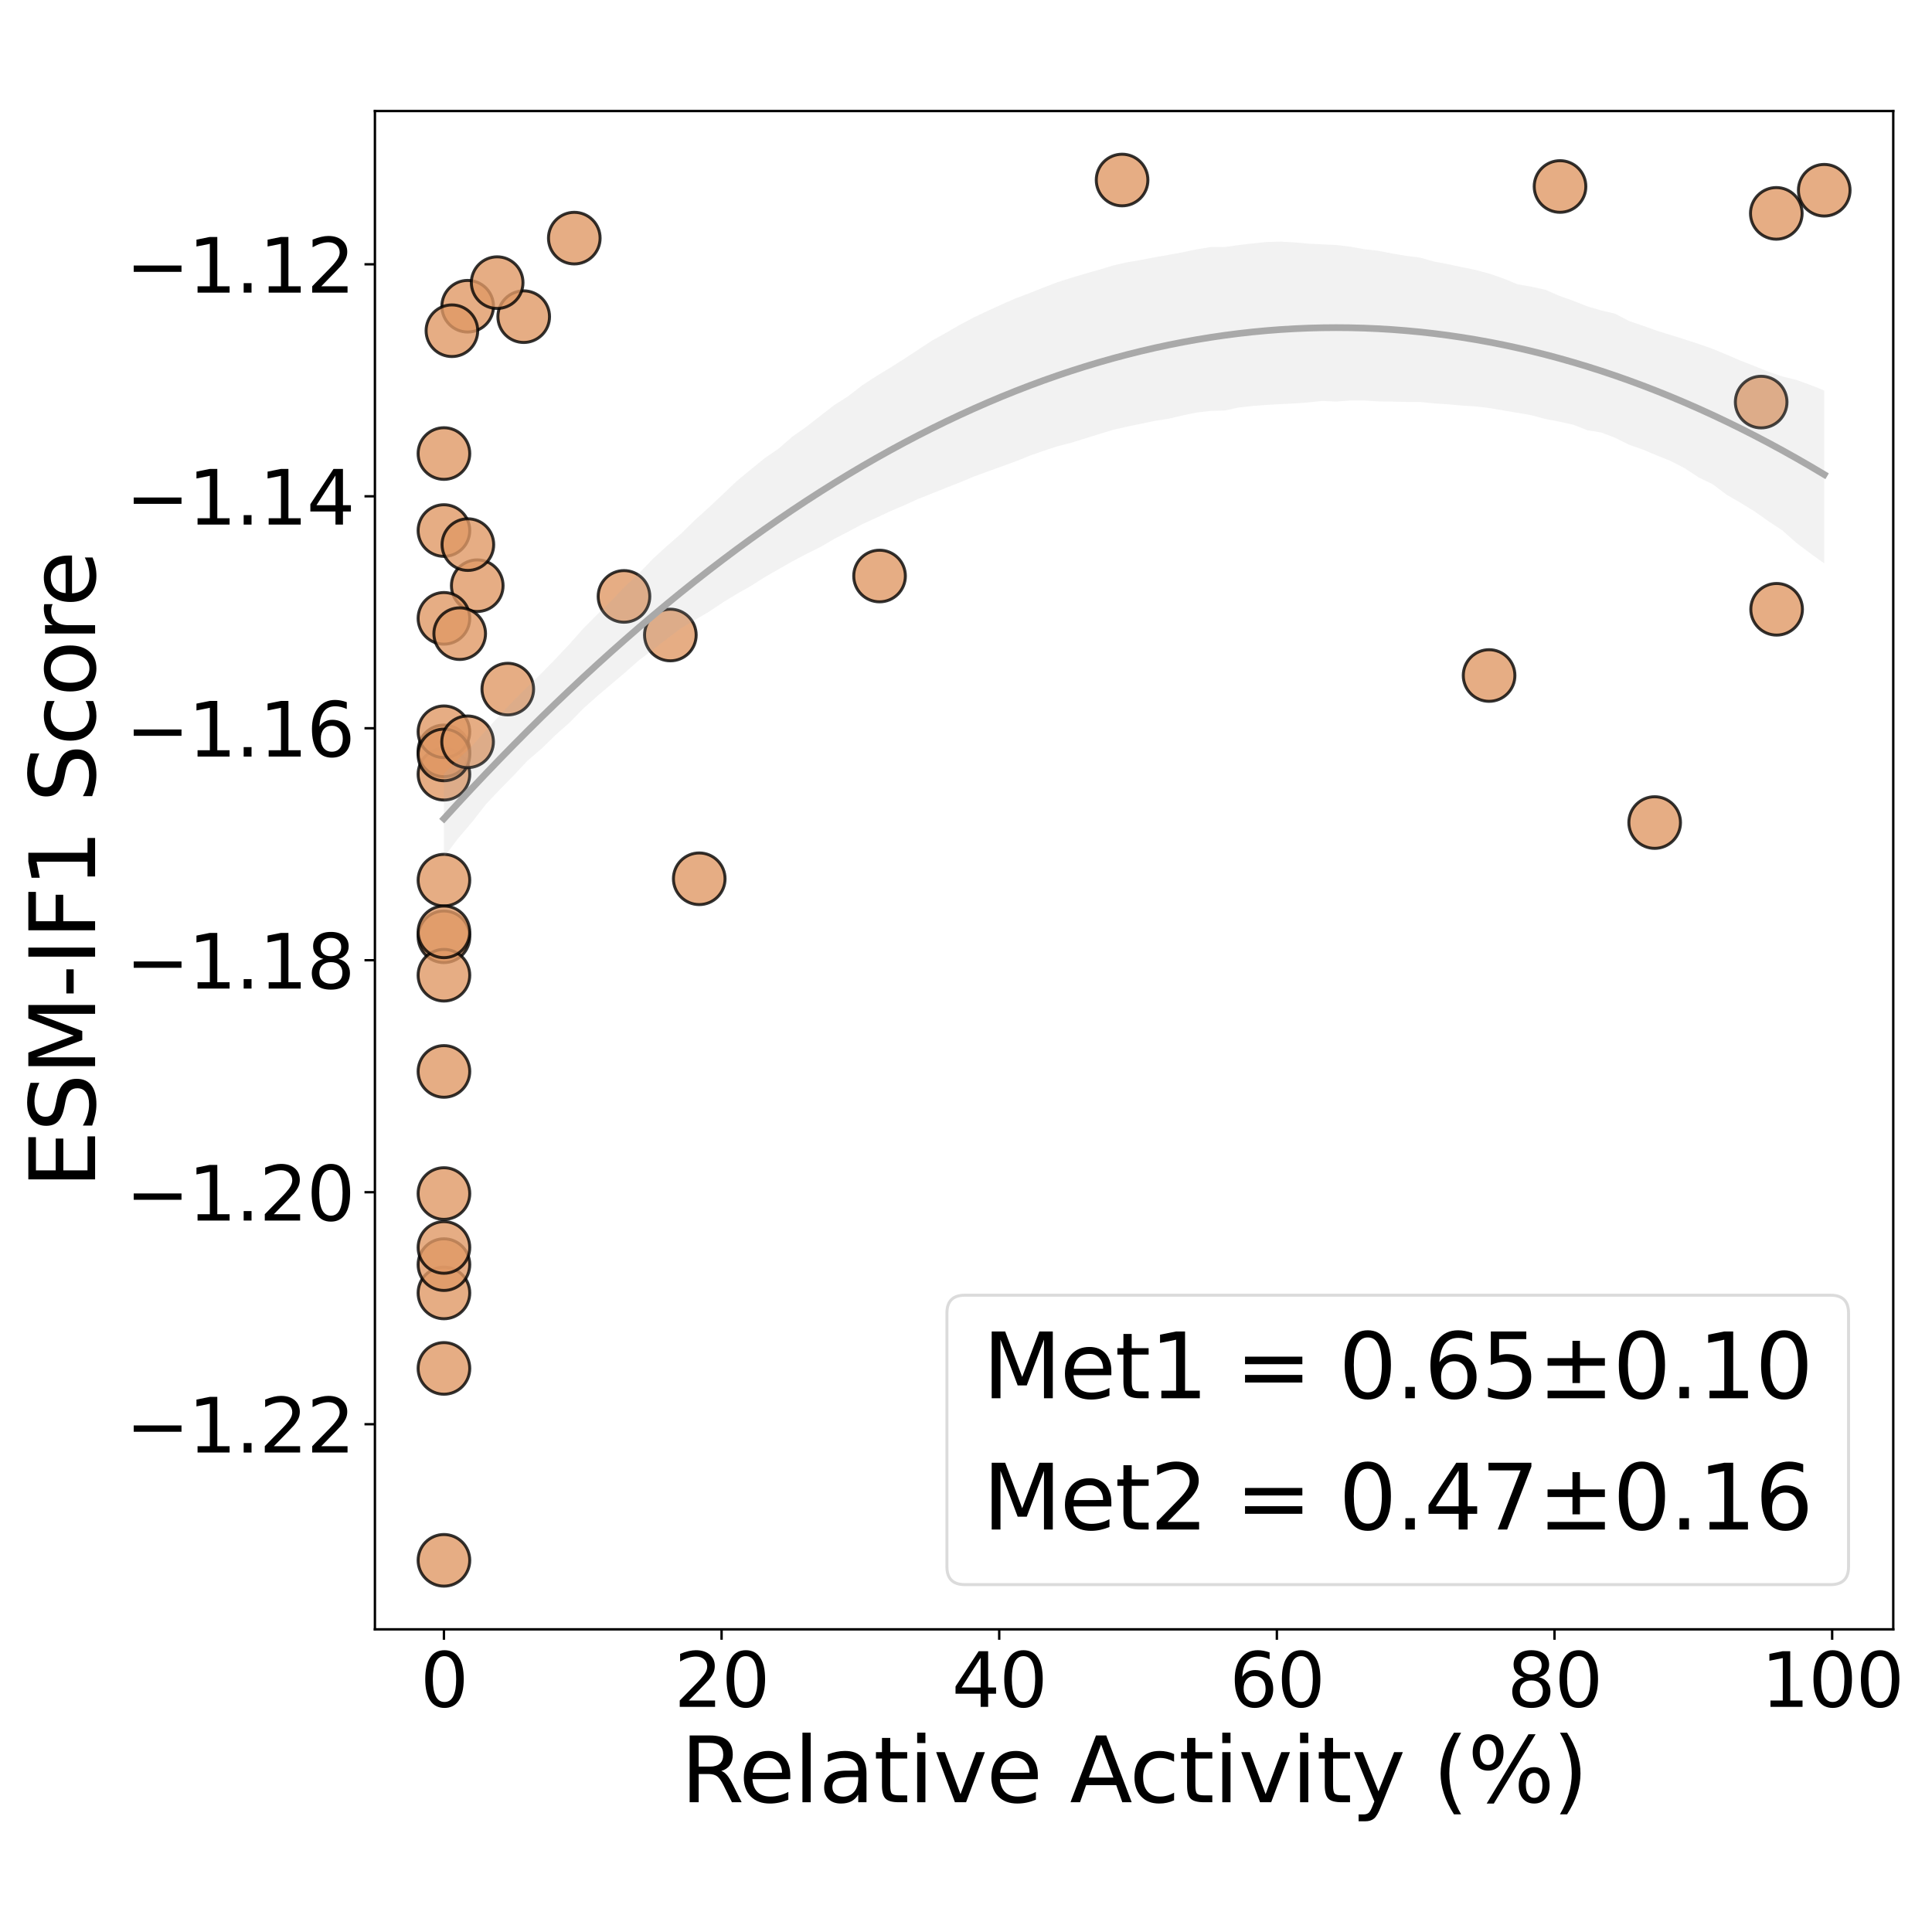 <?xml version="1.0" encoding="utf-8" standalone="no"?>
<!DOCTYPE svg PUBLIC "-//W3C//DTD SVG 1.1//EN"
  "http://www.w3.org/Graphics/SVG/1.1/DTD/svg11.dtd">
<svg xmlns:xlink="http://www.w3.org/1999/xlink" width="648pt" height="648pt" viewBox="0 0 648 648" xmlns="http://www.w3.org/2000/svg" version="1.1">
 <defs>
  <style type="text/css">*{stroke-linejoin: round; stroke-linecap: butt}</style>
 </defs>
 <g id="figure_1">
  <g id="patch_1">
   <path d="M 0 648 
L 648 648 
L 648 0 
L 0 0 
z
" style="fill: #ffffff"/>
  </g>
  <g id="axes_1">
   <g id="patch_2">
    <path d="M 125.75 546.487 
L 635.005 546.487 
L 635.005 37.233 
L 125.75 37.233 
z
" style="fill: #ffffff"/>
   </g>
   <g id="PathCollection_1">
    <defs>
     <path id="m12c766f5fe" d="M 0 8.66 
C 2.297 8.66 4.5 7.748 6.124 6.124 
C 7.748 4.5 8.66 2.297 8.66 0 
C 8.66 -2.297 7.748 -4.5 6.124 -6.124 
C 4.5 -7.748 2.297 -8.66 0 -8.66 
C -2.297 -8.66 -4.5 -7.748 -6.124 -6.124 
C -7.748 -4.5 -8.66 -2.297 -8.66 0 
C -8.66 2.297 -7.748 4.5 -6.124 6.124 
C -4.5 7.748 -2.297 8.66 0 8.66 
z
" style="stroke: #000000; stroke-opacity: 0.8"/>
    </defs>
    <g clip-path="url(#p2ef50a4b2b)">
     <use xlink:href="#m12c766f5fe" x="224.839" y="212.985" style="fill: #df9966; fill-opacity: 0.8; stroke: #000000; stroke-opacity: 0.8"/>
     <use xlink:href="#m12c766f5fe" x="295.007" y="193.198" style="fill: #df9966; fill-opacity: 0.8; stroke: #000000; stroke-opacity: 0.8"/>
     <use xlink:href="#m12c766f5fe" x="209.288" y="200.036" style="fill: #df9966; fill-opacity: 0.8; stroke: #000000; stroke-opacity: 0.8"/>
     <use xlink:href="#m12c766f5fe" x="170.316" y="231.129" style="fill: #df9966; fill-opacity: 0.8; stroke: #000000; stroke-opacity: 0.8"/>
     <use xlink:href="#m12c766f5fe" x="160.073" y="196.446" style="fill: #df9966; fill-opacity: 0.8; stroke: #000000; stroke-opacity: 0.8"/>
     <use xlink:href="#m12c766f5fe" x="156.86" y="102.711" style="fill: #df9966; fill-opacity: 0.8; stroke: #000000; stroke-opacity: 0.8"/>
     <use xlink:href="#m12c766f5fe" x="611.857" y="63.807" style="fill: #df9966; fill-opacity: 0.8; stroke: #000000; stroke-opacity: 0.8"/>
     <use xlink:href="#m12c766f5fe" x="148.898" y="259.675" style="fill: #df9966; fill-opacity: 0.8; stroke: #000000; stroke-opacity: 0.8"/>
     <use xlink:href="#m12c766f5fe" x="148.898" y="251.847" style="fill: #df9966; fill-opacity: 0.8; stroke: #000000; stroke-opacity: 0.8"/>
     <use xlink:href="#m12c766f5fe" x="148.898" y="295.209" style="fill: #df9966; fill-opacity: 0.8; stroke: #000000; stroke-opacity: 0.8"/>
     <use xlink:href="#m12c766f5fe" x="192.619" y="79.869" style="fill: #df9966; fill-opacity: 0.8; stroke: #000000; stroke-opacity: 0.8"/>
     <use xlink:href="#m12c766f5fe" x="595.886" y="204.36" style="fill: #df9966; fill-opacity: 0.8; stroke: #000000; stroke-opacity: 0.8"/>
     <use xlink:href="#m12c766f5fe" x="148.898" y="314.2" style="fill: #df9966; fill-opacity: 0.8; stroke: #000000; stroke-opacity: 0.8"/>
     <use xlink:href="#m12c766f5fe" x="148.898" y="177.947" style="fill: #df9966; fill-opacity: 0.8; stroke: #000000; stroke-opacity: 0.8"/>
     <use xlink:href="#m12c766f5fe" x="148.898" y="245.438" style="fill: #df9966; fill-opacity: 0.8; stroke: #000000; stroke-opacity: 0.8"/>
     <use xlink:href="#m12c766f5fe" x="148.898" y="207.395" style="fill: #df9966; fill-opacity: 0.8; stroke: #000000; stroke-opacity: 0.8"/>
     <use xlink:href="#m12c766f5fe" x="499.446" y="226.569" style="fill: #df9966; fill-opacity: 0.8; stroke: #000000; stroke-opacity: 0.8"/>
     <use xlink:href="#m12c766f5fe" x="148.898" y="433.657" style="fill: #df9966; fill-opacity: 0.8; stroke: #000000; stroke-opacity: 0.8"/>
     <use xlink:href="#m12c766f5fe" x="376.352" y="60.381" style="fill: #df9966; fill-opacity: 0.8; stroke: #000000; stroke-opacity: 0.8"/>
     <use xlink:href="#m12c766f5fe" x="148.898" y="327.091" style="fill: #df9966; fill-opacity: 0.8; stroke: #000000; stroke-opacity: 0.8"/>
     <use xlink:href="#m12c766f5fe" x="148.898" y="424.16" style="fill: #df9966; fill-opacity: 0.8; stroke: #000000; stroke-opacity: 0.8"/>
     <use xlink:href="#m12c766f5fe" x="156.926" y="182.663" style="fill: #df9966; fill-opacity: 0.8; stroke: #000000; stroke-opacity: 0.8"/>
     <use xlink:href="#m12c766f5fe" x="595.779" y="71.567" style="fill: #df9966; fill-opacity: 0.8; stroke: #000000; stroke-opacity: 0.8"/>
     <use xlink:href="#m12c766f5fe" x="148.898" y="359.362" style="fill: #df9966; fill-opacity: 0.8; stroke: #000000; stroke-opacity: 0.8"/>
     <use xlink:href="#m12c766f5fe" x="234.528" y="294.743" style="fill: #df9966; fill-opacity: 0.8; stroke: #000000; stroke-opacity: 0.8"/>
     <use xlink:href="#m12c766f5fe" x="148.898" y="253.206" style="fill: #df9966; fill-opacity: 0.8; stroke: #000000; stroke-opacity: 0.8"/>
     <use xlink:href="#m12c766f5fe" x="151.574" y="110.929" style="fill: #df9966; fill-opacity: 0.8; stroke: #000000; stroke-opacity: 0.8"/>
     <use xlink:href="#m12c766f5fe" x="175.657" y="106.21" style="fill: #df9966; fill-opacity: 0.8; stroke: #000000; stroke-opacity: 0.8"/>
     <use xlink:href="#m12c766f5fe" x="148.898" y="523.339" style="fill: #df9966; fill-opacity: 0.8; stroke: #000000; stroke-opacity: 0.8"/>
     <use xlink:href="#m12c766f5fe" x="166.755" y="94.796" style="fill: #df9966; fill-opacity: 0.8; stroke: #000000; stroke-opacity: 0.8"/>
     <use xlink:href="#m12c766f5fe" x="148.898" y="458.97" style="fill: #df9966; fill-opacity: 0.8; stroke: #000000; stroke-opacity: 0.8"/>
     <use xlink:href="#m12c766f5fe" x="523.24" y="62.551" style="fill: #df9966; fill-opacity: 0.8; stroke: #000000; stroke-opacity: 0.8"/>
     <use xlink:href="#m12c766f5fe" x="590.701" y="134.859" style="fill: #df9966; fill-opacity: 0.8; stroke: #000000; stroke-opacity: 0.8"/>
     <use xlink:href="#m12c766f5fe" x="554.986" y="275.884" style="fill: #df9966; fill-opacity: 0.8; stroke: #000000; stroke-opacity: 0.8"/>
     <use xlink:href="#m12c766f5fe" x="148.898" y="418.398" style="fill: #df9966; fill-opacity: 0.8; stroke: #000000; stroke-opacity: 0.8"/>
     <use xlink:href="#m12c766f5fe" x="148.898" y="152.122" style="fill: #df9966; fill-opacity: 0.8; stroke: #000000; stroke-opacity: 0.8"/>
     <use xlink:href="#m12c766f5fe" x="154.189" y="212.533" style="fill: #df9966; fill-opacity: 0.8; stroke: #000000; stroke-opacity: 0.8"/>
     <use xlink:href="#m12c766f5fe" x="148.898" y="400.322" style="fill: #df9966; fill-opacity: 0.8; stroke: #000000; stroke-opacity: 0.8"/>
     <use xlink:href="#m12c766f5fe" x="156.835" y="248.808" style="fill: #df9966; fill-opacity: 0.8; stroke: #000000; stroke-opacity: 0.8"/>
     <use xlink:href="#m12c766f5fe" x="148.898" y="312.544" style="fill: #df9966; fill-opacity: 0.8; stroke: #000000; stroke-opacity: 0.8"/>
    </g>
   </g>
   <g id="PathCollection_2">
    <defs>
     <path id="m3a9d092804" d="M 0 0 
C 0 0 0 0 0 0 
C 0 0 0 0 0 0 
C 0 0 0 0 0 0 
C 0 0 0 0 0 0 
C 0 0 0 0 0 0 
C 0 0 0 0 0 0 
C 0 0 0 0 0 0 
C 0 0 0 0 0 0 
z
" style="stroke: #a9a9a9; stroke-opacity: 0.8"/>
    </defs>
    <g clip-path="url(#p2ef50a4b2b)">
     <use xlink:href="#m3a9d092804" x="224.839" y="212.985" style="fill: #a9a9a9; fill-opacity: 0.8; stroke: #a9a9a9; stroke-opacity: 0.8"/>
     <use xlink:href="#m3a9d092804" x="295.007" y="193.198" style="fill: #a9a9a9; fill-opacity: 0.8; stroke: #a9a9a9; stroke-opacity: 0.8"/>
     <use xlink:href="#m3a9d092804" x="209.288" y="200.036" style="fill: #a9a9a9; fill-opacity: 0.8; stroke: #a9a9a9; stroke-opacity: 0.8"/>
     <use xlink:href="#m3a9d092804" x="170.316" y="231.129" style="fill: #a9a9a9; fill-opacity: 0.8; stroke: #a9a9a9; stroke-opacity: 0.8"/>
     <use xlink:href="#m3a9d092804" x="160.073" y="196.446" style="fill: #a9a9a9; fill-opacity: 0.8; stroke: #a9a9a9; stroke-opacity: 0.8"/>
     <use xlink:href="#m3a9d092804" x="156.86" y="102.711" style="fill: #a9a9a9; fill-opacity: 0.8; stroke: #a9a9a9; stroke-opacity: 0.8"/>
     <use xlink:href="#m3a9d092804" x="611.857" y="63.807" style="fill: #a9a9a9; fill-opacity: 0.8; stroke: #a9a9a9; stroke-opacity: 0.8"/>
     <use xlink:href="#m3a9d092804" x="148.898" y="259.675" style="fill: #a9a9a9; fill-opacity: 0.8; stroke: #a9a9a9; stroke-opacity: 0.8"/>
     <use xlink:href="#m3a9d092804" x="148.898" y="251.847" style="fill: #a9a9a9; fill-opacity: 0.8; stroke: #a9a9a9; stroke-opacity: 0.8"/>
     <use xlink:href="#m3a9d092804" x="148.898" y="295.209" style="fill: #a9a9a9; fill-opacity: 0.8; stroke: #a9a9a9; stroke-opacity: 0.8"/>
     <use xlink:href="#m3a9d092804" x="192.619" y="79.869" style="fill: #a9a9a9; fill-opacity: 0.8; stroke: #a9a9a9; stroke-opacity: 0.8"/>
     <use xlink:href="#m3a9d092804" x="595.886" y="204.36" style="fill: #a9a9a9; fill-opacity: 0.8; stroke: #a9a9a9; stroke-opacity: 0.8"/>
     <use xlink:href="#m3a9d092804" x="148.898" y="314.2" style="fill: #a9a9a9; fill-opacity: 0.8; stroke: #a9a9a9; stroke-opacity: 0.8"/>
     <use xlink:href="#m3a9d092804" x="148.898" y="177.947" style="fill: #a9a9a9; fill-opacity: 0.8; stroke: #a9a9a9; stroke-opacity: 0.8"/>
     <use xlink:href="#m3a9d092804" x="148.898" y="245.438" style="fill: #a9a9a9; fill-opacity: 0.8; stroke: #a9a9a9; stroke-opacity: 0.8"/>
     <use xlink:href="#m3a9d092804" x="148.898" y="207.395" style="fill: #a9a9a9; fill-opacity: 0.8; stroke: #a9a9a9; stroke-opacity: 0.8"/>
     <use xlink:href="#m3a9d092804" x="499.446" y="226.569" style="fill: #a9a9a9; fill-opacity: 0.8; stroke: #a9a9a9; stroke-opacity: 0.8"/>
     <use xlink:href="#m3a9d092804" x="148.898" y="433.657" style="fill: #a9a9a9; fill-opacity: 0.8; stroke: #a9a9a9; stroke-opacity: 0.8"/>
     <use xlink:href="#m3a9d092804" x="376.352" y="60.381" style="fill: #a9a9a9; fill-opacity: 0.8; stroke: #a9a9a9; stroke-opacity: 0.8"/>
     <use xlink:href="#m3a9d092804" x="148.898" y="327.091" style="fill: #a9a9a9; fill-opacity: 0.8; stroke: #a9a9a9; stroke-opacity: 0.8"/>
     <use xlink:href="#m3a9d092804" x="148.898" y="424.16" style="fill: #a9a9a9; fill-opacity: 0.8; stroke: #a9a9a9; stroke-opacity: 0.8"/>
     <use xlink:href="#m3a9d092804" x="156.926" y="182.663" style="fill: #a9a9a9; fill-opacity: 0.8; stroke: #a9a9a9; stroke-opacity: 0.8"/>
     <use xlink:href="#m3a9d092804" x="595.779" y="71.567" style="fill: #a9a9a9; fill-opacity: 0.8; stroke: #a9a9a9; stroke-opacity: 0.8"/>
     <use xlink:href="#m3a9d092804" x="148.898" y="359.362" style="fill: #a9a9a9; fill-opacity: 0.8; stroke: #a9a9a9; stroke-opacity: 0.8"/>
     <use xlink:href="#m3a9d092804" x="234.528" y="294.743" style="fill: #a9a9a9; fill-opacity: 0.8; stroke: #a9a9a9; stroke-opacity: 0.8"/>
     <use xlink:href="#m3a9d092804" x="148.898" y="253.206" style="fill: #a9a9a9; fill-opacity: 0.8; stroke: #a9a9a9; stroke-opacity: 0.8"/>
     <use xlink:href="#m3a9d092804" x="151.574" y="110.929" style="fill: #a9a9a9; fill-opacity: 0.8; stroke: #a9a9a9; stroke-opacity: 0.8"/>
     <use xlink:href="#m3a9d092804" x="175.657" y="106.21" style="fill: #a9a9a9; fill-opacity: 0.8; stroke: #a9a9a9; stroke-opacity: 0.8"/>
     <use xlink:href="#m3a9d092804" x="148.898" y="523.339" style="fill: #a9a9a9; fill-opacity: 0.8; stroke: #a9a9a9; stroke-opacity: 0.8"/>
     <use xlink:href="#m3a9d092804" x="166.755" y="94.796" style="fill: #a9a9a9; fill-opacity: 0.8; stroke: #a9a9a9; stroke-opacity: 0.8"/>
     <use xlink:href="#m3a9d092804" x="148.898" y="458.97" style="fill: #a9a9a9; fill-opacity: 0.8; stroke: #a9a9a9; stroke-opacity: 0.8"/>
     <use xlink:href="#m3a9d092804" x="523.24" y="62.551" style="fill: #a9a9a9; fill-opacity: 0.8; stroke: #a9a9a9; stroke-opacity: 0.8"/>
     <use xlink:href="#m3a9d092804" x="590.701" y="134.859" style="fill: #a9a9a9; fill-opacity: 0.8; stroke: #a9a9a9; stroke-opacity: 0.8"/>
     <use xlink:href="#m3a9d092804" x="554.986" y="275.884" style="fill: #a9a9a9; fill-opacity: 0.8; stroke: #a9a9a9; stroke-opacity: 0.8"/>
     <use xlink:href="#m3a9d092804" x="148.898" y="418.398" style="fill: #a9a9a9; fill-opacity: 0.8; stroke: #a9a9a9; stroke-opacity: 0.8"/>
     <use xlink:href="#m3a9d092804" x="148.898" y="152.122" style="fill: #a9a9a9; fill-opacity: 0.8; stroke: #a9a9a9; stroke-opacity: 0.8"/>
     <use xlink:href="#m3a9d092804" x="154.189" y="212.533" style="fill: #a9a9a9; fill-opacity: 0.8; stroke: #a9a9a9; stroke-opacity: 0.8"/>
     <use xlink:href="#m3a9d092804" x="148.898" y="400.322" style="fill: #a9a9a9; fill-opacity: 0.8; stroke: #a9a9a9; stroke-opacity: 0.8"/>
     <use xlink:href="#m3a9d092804" x="156.835" y="248.808" style="fill: #a9a9a9; fill-opacity: 0.8; stroke: #a9a9a9; stroke-opacity: 0.8"/>
     <use xlink:href="#m3a9d092804" x="148.898" y="312.544" style="fill: #a9a9a9; fill-opacity: 0.8; stroke: #a9a9a9; stroke-opacity: 0.8"/>
    </g>
   </g>
   <g id="FillBetweenPolyCollection_1">
    <path d="M 148.898 259.573 
L 148.898 287.521 
L 153.574 281.296 
L 158.251 275.824 
L 162.927 269.84 
L 167.603 264.845 
L 172.28 260.102 
L 176.956 255.118 
L 181.632 251.107 
L 186.309 246.548 
L 190.985 242.409 
L 195.661 237.643 
L 200.338 233.461 
L 205.014 229.5 
L 209.691 225.532 
L 214.367 221.405 
L 219.043 217.877 
L 223.72 214.232 
L 228.396 210.726 
L 233.072 207.923 
L 237.749 205.203 
L 242.425 202.076 
L 247.101 199.219 
L 251.778 196.583 
L 256.454 193.598 
L 261.13 190.917 
L 265.807 188.264 
L 270.483 185.788 
L 275.159 183.467 
L 279.836 180.734 
L 284.512 178.321 
L 289.188 175.824 
L 293.865 173.687 
L 298.541 171.502 
L 303.218 169.498 
L 307.894 167.381 
L 312.57 165.511 
L 317.247 163.634 
L 321.923 161.815 
L 326.599 159.853 
L 331.276 158.138 
L 335.952 156.447 
L 340.628 154.766 
L 345.305 152.864 
L 349.981 151.225 
L 354.657 149.695 
L 359.334 148.499 
L 364.01 147.031 
L 368.686 145.584 
L 373.363 144.158 
L 378.039 143.092 
L 382.716 142.123 
L 387.392 141.155 
L 392.068 140.412 
L 396.745 139.309 
L 401.421 138.36 
L 406.097 137.813 
L 410.774 137.681 
L 415.45 136.69 
L 420.126 136.162 
L 424.803 135.805 
L 429.479 135.547 
L 434.155 135.319 
L 438.832 134.965 
L 443.508 134.48 
L 448.184 134.695 
L 452.861 134.315 
L 457.537 134.316 
L 462.213 134.629 
L 466.89 134.7 
L 471.566 134.812 
L 476.243 134.813 
L 480.919 135.298 
L 485.595 135.601 
L 490.272 136.024 
L 494.948 136.311 
L 499.624 136.878 
L 504.301 137.681 
L 508.977 138.458 
L 513.653 139.275 
L 518.33 140.532 
L 523.006 141.41 
L 527.682 142.442 
L 532.359 144.296 
L 537.035 145.06 
L 541.711 146.833 
L 546.388 149.165 
L 551.064 150.801 
L 555.741 152.774 
L 560.417 154.64 
L 565.093 157.061 
L 569.77 160.139 
L 574.446 162.418 
L 579.122 165.929 
L 583.799 168.65 
L 588.475 171.525 
L 593.151 174.823 
L 597.828 177.912 
L 602.504 182.078 
L 607.18 185.601 
L 611.857 188.953 
L 611.857 130.987 
L 611.857 130.987 
L 607.18 129.108 
L 602.504 127.423 
L 597.828 126.268 
L 593.151 124.675 
L 588.475 122.781 
L 583.799 120.953 
L 579.122 118.951 
L 574.446 117.01 
L 569.77 115.384 
L 565.093 113.849 
L 560.417 112.384 
L 555.741 110.941 
L 551.064 109.267 
L 546.388 107.674 
L 541.711 105.213 
L 537.035 104.12 
L 532.359 102.74 
L 527.682 100.89 
L 523.006 99.226 
L 518.33 97.187 
L 513.653 96.177 
L 508.977 95.342 
L 504.301 93.426 
L 499.624 91.803 
L 494.948 90.55 
L 490.272 89.592 
L 485.595 88.591 
L 480.919 87.717 
L 476.243 86.384 
L 471.566 85.804 
L 466.89 85.023 
L 462.213 84.107 
L 457.537 83.579 
L 452.861 82.739 
L 448.184 82.169 
L 443.508 81.962 
L 438.832 81.722 
L 434.155 81.297 
L 429.479 81.042 
L 424.803 81.17 
L 420.126 81.645 
L 415.45 82.198 
L 410.774 82.848 
L 406.097 82.855 
L 401.421 83.613 
L 396.745 84.597 
L 392.068 85.466 
L 387.392 86.277 
L 382.716 87.182 
L 378.039 87.974 
L 373.363 89.039 
L 368.686 90.467 
L 364.01 91.783 
L 359.334 93.178 
L 354.657 94.655 
L 349.981 96.459 
L 345.305 98.313 
L 340.628 100.065 
L 335.952 102.132 
L 331.276 104.256 
L 326.599 106.469 
L 321.923 108.95 
L 317.247 111.646 
L 312.57 114.258 
L 307.894 117.334 
L 303.218 120.404 
L 298.541 123.354 
L 293.865 126.204 
L 289.188 129.234 
L 284.512 132.872 
L 279.836 135.854 
L 275.159 139.478 
L 270.483 143.121 
L 265.807 146.423 
L 261.13 150.48 
L 256.454 153.698 
L 251.778 157.498 
L 247.101 161.36 
L 242.425 165.814 
L 237.749 170.205 
L 233.072 174.43 
L 228.396 179.035 
L 223.72 183.104 
L 219.043 187.368 
L 214.367 192.23 
L 209.691 196.643 
L 205.014 201.534 
L 200.338 206.069 
L 195.661 210.789 
L 190.985 216.039 
L 186.309 221.006 
L 181.632 225.785 
L 176.956 230.31 
L 172.28 234.969 
L 167.603 239.941 
L 162.927 245.002 
L 158.251 250.315 
L 153.574 254.659 
L 148.898 259.573 
z
" clip-path="url(#p2ef50a4b2b)" style="fill: #a9a9a9; fill-opacity: 0.15"/>
   </g>
   <g id="matplotlib.axis_1">
    <g id="xtick_1">
     <g id="line2d_1">
      <defs>
       <path id="m4479d49389" d="M 0 0 
L 0 3.5 
" style="stroke: #000000; stroke-width: 0.8"/>
      </defs>
      <g>
       <use xlink:href="#m4479d49389" x="148.898" y="546.487" style="stroke: #000000; stroke-width: 0.8"/>
      </g>
     </g>
     <g id="text_1">
      <!-- 0 -->
      <g transform="translate(140.945 572.483) scale(0.25 -0.25)">
       <defs>
        <path id="DejaVuSans-30" d="M 2034 4250 
Q 1547 4250 1301 3770 
Q 1056 3291 1056 2328 
Q 1056 1369 1301 889 
Q 1547 409 2034 409 
Q 2525 409 2770 889 
Q 3016 1369 3016 2328 
Q 3016 3291 2770 3770 
Q 2525 4250 2034 4250 
z
M 2034 4750 
Q 2819 4750 3233 4129 
Q 3647 3509 3647 2328 
Q 3647 1150 3233 529 
Q 2819 -91 2034 -91 
Q 1250 -91 836 529 
Q 422 1150 422 2328 
Q 422 3509 836 4129 
Q 1250 4750 2034 4750 
z
" transform="scale(0.016)"/>
       </defs>
       <use xlink:href="#DejaVuSans-30"/>
      </g>
     </g>
    </g>
    <g id="xtick_2">
     <g id="line2d_2">
      <g>
       <use xlink:href="#m4479d49389" x="242.02" y="546.487" style="stroke: #000000; stroke-width: 0.8"/>
      </g>
     </g>
     <g id="text_2">
      <!-- 20 -->
      <g transform="translate(226.114 572.483) scale(0.25 -0.25)">
       <defs>
        <path id="DejaVuSans-32" d="M 1228 531 
L 3431 531 
L 3431 0 
L 469 0 
L 469 531 
Q 828 903 1448 1529 
Q 2069 2156 2228 2338 
Q 2531 2678 2651 2914 
Q 2772 3150 2772 3378 
Q 2772 3750 2511 3984 
Q 2250 4219 1831 4219 
Q 1534 4219 1204 4116 
Q 875 4013 500 3803 
L 500 4441 
Q 881 4594 1212 4672 
Q 1544 4750 1819 4750 
Q 2544 4750 2975 4387 
Q 3406 4025 3406 3419 
Q 3406 3131 3298 2873 
Q 3191 2616 2906 2266 
Q 2828 2175 2409 1742 
Q 1991 1309 1228 531 
z
" transform="scale(0.016)"/>
       </defs>
       <use xlink:href="#DejaVuSans-32"/>
       <use xlink:href="#DejaVuSans-30" transform="translate(63.623 0)"/>
      </g>
     </g>
    </g>
    <g id="xtick_3">
     <g id="line2d_3">
      <g>
       <use xlink:href="#m4479d49389" x="335.143" y="546.487" style="stroke: #000000; stroke-width: 0.8"/>
      </g>
     </g>
     <g id="text_3">
      <!-- 40 -->
      <g transform="translate(319.237 572.483) scale(0.25 -0.25)">
       <defs>
        <path id="DejaVuSans-34" d="M 2419 4116 
L 825 1625 
L 2419 1625 
L 2419 4116 
z
M 2253 4666 
L 3047 4666 
L 3047 1625 
L 3713 1625 
L 3713 1100 
L 3047 1100 
L 3047 0 
L 2419 0 
L 2419 1100 
L 313 1100 
L 313 1709 
L 2253 4666 
z
" transform="scale(0.016)"/>
       </defs>
       <use xlink:href="#DejaVuSans-34"/>
       <use xlink:href="#DejaVuSans-30" transform="translate(63.623 0)"/>
      </g>
     </g>
    </g>
    <g id="xtick_4">
     <g id="line2d_4">
      <g>
       <use xlink:href="#m4479d49389" x="428.266" y="546.487" style="stroke: #000000; stroke-width: 0.8"/>
      </g>
     </g>
     <g id="text_4">
      <!-- 60 -->
      <g transform="translate(412.359 572.483) scale(0.25 -0.25)">
       <defs>
        <path id="DejaVuSans-36" d="M 2113 2584 
Q 1688 2584 1439 2293 
Q 1191 2003 1191 1497 
Q 1191 994 1439 701 
Q 1688 409 2113 409 
Q 2538 409 2786 701 
Q 3034 994 3034 1497 
Q 3034 2003 2786 2293 
Q 2538 2584 2113 2584 
z
M 3366 4563 
L 3366 3988 
Q 3128 4100 2886 4159 
Q 2644 4219 2406 4219 
Q 1781 4219 1451 3797 
Q 1122 3375 1075 2522 
Q 1259 2794 1537 2939 
Q 1816 3084 2150 3084 
Q 2853 3084 3261 2657 
Q 3669 2231 3669 1497 
Q 3669 778 3244 343 
Q 2819 -91 2113 -91 
Q 1303 -91 875 529 
Q 447 1150 447 2328 
Q 447 3434 972 4092 
Q 1497 4750 2381 4750 
Q 2619 4750 2861 4703 
Q 3103 4656 3366 4563 
z
" transform="scale(0.016)"/>
       </defs>
       <use xlink:href="#DejaVuSans-36"/>
       <use xlink:href="#DejaVuSans-30" transform="translate(63.623 0)"/>
      </g>
     </g>
    </g>
    <g id="xtick_5">
     <g id="line2d_5">
      <g>
       <use xlink:href="#m4479d49389" x="521.388" y="546.487" style="stroke: #000000; stroke-width: 0.8"/>
      </g>
     </g>
     <g id="text_5">
      <!-- 80 -->
      <g transform="translate(505.482 572.483) scale(0.25 -0.25)">
       <defs>
        <path id="DejaVuSans-38" d="M 2034 2216 
Q 1584 2216 1326 1975 
Q 1069 1734 1069 1313 
Q 1069 891 1326 650 
Q 1584 409 2034 409 
Q 2484 409 2743 651 
Q 3003 894 3003 1313 
Q 3003 1734 2745 1975 
Q 2488 2216 2034 2216 
z
M 1403 2484 
Q 997 2584 770 2862 
Q 544 3141 544 3541 
Q 544 4100 942 4425 
Q 1341 4750 2034 4750 
Q 2731 4750 3128 4425 
Q 3525 4100 3525 3541 
Q 3525 3141 3298 2862 
Q 3072 2584 2669 2484 
Q 3125 2378 3379 2068 
Q 3634 1759 3634 1313 
Q 3634 634 3220 271 
Q 2806 -91 2034 -91 
Q 1263 -91 848 271 
Q 434 634 434 1313 
Q 434 1759 690 2068 
Q 947 2378 1403 2484 
z
M 1172 3481 
Q 1172 3119 1398 2916 
Q 1625 2713 2034 2713 
Q 2441 2713 2670 2916 
Q 2900 3119 2900 3481 
Q 2900 3844 2670 4047 
Q 2441 4250 2034 4250 
Q 1625 4250 1398 4047 
Q 1172 3844 1172 3481 
z
" transform="scale(0.016)"/>
       </defs>
       <use xlink:href="#DejaVuSans-38"/>
       <use xlink:href="#DejaVuSans-30" transform="translate(63.623 0)"/>
      </g>
     </g>
    </g>
    <g id="xtick_6">
     <g id="line2d_6">
      <g>
       <use xlink:href="#m4479d49389" x="614.511" y="546.487" style="stroke: #000000; stroke-width: 0.8"/>
      </g>
     </g>
     <g id="text_6">
      <!-- 100 -->
      <g transform="translate(590.651 572.483) scale(0.25 -0.25)">
       <defs>
        <path id="DejaVuSans-31" d="M 794 531 
L 1825 531 
L 1825 4091 
L 703 3866 
L 703 4441 
L 1819 4666 
L 2450 4666 
L 2450 531 
L 3481 531 
L 3481 0 
L 794 0 
L 794 531 
z
" transform="scale(0.016)"/>
       </defs>
       <use xlink:href="#DejaVuSans-31"/>
       <use xlink:href="#DejaVuSans-30" transform="translate(63.623 0)"/>
       <use xlink:href="#DejaVuSans-30" transform="translate(127.246 0)"/>
      </g>
     </g>
    </g>
    <g id="text_7">
     <!-- Relative Activity (%) -->
     <g transform="translate(228.296 604.478) scale(0.3 -0.3)">
      <defs>
       <path id="DejaVuSans-52" d="M 2841 2188 
Q 3044 2119 3236 1894 
Q 3428 1669 3622 1275 
L 4263 0 
L 3584 0 
L 2988 1197 
Q 2756 1666 2539 1819 
Q 2322 1972 1947 1972 
L 1259 1972 
L 1259 0 
L 628 0 
L 628 4666 
L 2053 4666 
Q 2853 4666 3247 4331 
Q 3641 3997 3641 3322 
Q 3641 2881 3436 2590 
Q 3231 2300 2841 2188 
z
M 1259 4147 
L 1259 2491 
L 2053 2491 
Q 2509 2491 2742 2702 
Q 2975 2913 2975 3322 
Q 2975 3731 2742 3939 
Q 2509 4147 2053 4147 
L 1259 4147 
z
" transform="scale(0.016)"/>
       <path id="DejaVuSans-65" d="M 3597 1894 
L 3597 1613 
L 953 1613 
Q 991 1019 1311 708 
Q 1631 397 2203 397 
Q 2534 397 2845 478 
Q 3156 559 3463 722 
L 3463 178 
Q 3153 47 2828 -22 
Q 2503 -91 2169 -91 
Q 1331 -91 842 396 
Q 353 884 353 1716 
Q 353 2575 817 3079 
Q 1281 3584 2069 3584 
Q 2775 3584 3186 3129 
Q 3597 2675 3597 1894 
z
M 3022 2063 
Q 3016 2534 2758 2815 
Q 2500 3097 2075 3097 
Q 1594 3097 1305 2825 
Q 1016 2553 972 2059 
L 3022 2063 
z
" transform="scale(0.016)"/>
       <path id="DejaVuSans-6c" d="M 603 4863 
L 1178 4863 
L 1178 0 
L 603 0 
L 603 4863 
z
" transform="scale(0.016)"/>
       <path id="DejaVuSans-61" d="M 2194 1759 
Q 1497 1759 1228 1600 
Q 959 1441 959 1056 
Q 959 750 1161 570 
Q 1363 391 1709 391 
Q 2188 391 2477 730 
Q 2766 1069 2766 1631 
L 2766 1759 
L 2194 1759 
z
M 3341 1997 
L 3341 0 
L 2766 0 
L 2766 531 
Q 2569 213 2275 61 
Q 1981 -91 1556 -91 
Q 1019 -91 701 211 
Q 384 513 384 1019 
Q 384 1609 779 1909 
Q 1175 2209 1959 2209 
L 2766 2209 
L 2766 2266 
Q 2766 2663 2505 2880 
Q 2244 3097 1772 3097 
Q 1472 3097 1187 3025 
Q 903 2953 641 2809 
L 641 3341 
Q 956 3463 1253 3523 
Q 1550 3584 1831 3584 
Q 2591 3584 2966 3190 
Q 3341 2797 3341 1997 
z
" transform="scale(0.016)"/>
       <path id="DejaVuSans-74" d="M 1172 4494 
L 1172 3500 
L 2356 3500 
L 2356 3053 
L 1172 3053 
L 1172 1153 
Q 1172 725 1289 603 
Q 1406 481 1766 481 
L 2356 481 
L 2356 0 
L 1766 0 
Q 1100 0 847 248 
Q 594 497 594 1153 
L 594 3053 
L 172 3053 
L 172 3500 
L 594 3500 
L 594 4494 
L 1172 4494 
z
" transform="scale(0.016)"/>
       <path id="DejaVuSans-69" d="M 603 3500 
L 1178 3500 
L 1178 0 
L 603 0 
L 603 3500 
z
M 603 4863 
L 1178 4863 
L 1178 4134 
L 603 4134 
L 603 4863 
z
" transform="scale(0.016)"/>
       <path id="DejaVuSans-76" d="M 191 3500 
L 800 3500 
L 1894 563 
L 2988 3500 
L 3597 3500 
L 2284 0 
L 1503 0 
L 191 3500 
z
" transform="scale(0.016)"/>
       <path id="DejaVuSans-20" transform="scale(0.016)"/>
       <path id="DejaVuSans-41" d="M 2188 4044 
L 1331 1722 
L 3047 1722 
L 2188 4044 
z
M 1831 4666 
L 2547 4666 
L 4325 0 
L 3669 0 
L 3244 1197 
L 1141 1197 
L 716 0 
L 50 0 
L 1831 4666 
z
" transform="scale(0.016)"/>
       <path id="DejaVuSans-63" d="M 3122 3366 
L 3122 2828 
Q 2878 2963 2633 3030 
Q 2388 3097 2138 3097 
Q 1578 3097 1268 2742 
Q 959 2388 959 1747 
Q 959 1106 1268 751 
Q 1578 397 2138 397 
Q 2388 397 2633 464 
Q 2878 531 3122 666 
L 3122 134 
Q 2881 22 2623 -34 
Q 2366 -91 2075 -91 
Q 1284 -91 818 406 
Q 353 903 353 1747 
Q 353 2603 823 3093 
Q 1294 3584 2113 3584 
Q 2378 3584 2631 3529 
Q 2884 3475 3122 3366 
z
" transform="scale(0.016)"/>
       <path id="DejaVuSans-79" d="M 2059 -325 
Q 1816 -950 1584 -1140 
Q 1353 -1331 966 -1331 
L 506 -1331 
L 506 -850 
L 844 -850 
Q 1081 -850 1212 -737 
Q 1344 -625 1503 -206 
L 1606 56 
L 191 3500 
L 800 3500 
L 1894 763 
L 2988 3500 
L 3597 3500 
L 2059 -325 
z
" transform="scale(0.016)"/>
       <path id="DejaVuSans-28" d="M 1984 4856 
Q 1566 4138 1362 3434 
Q 1159 2731 1159 2009 
Q 1159 1288 1364 580 
Q 1569 -128 1984 -844 
L 1484 -844 
Q 1016 -109 783 600 
Q 550 1309 550 2009 
Q 550 2706 781 3412 
Q 1013 4119 1484 4856 
L 1984 4856 
z
" transform="scale(0.016)"/>
       <path id="DejaVuSans-25" d="M 4653 2053 
Q 4381 2053 4226 1822 
Q 4072 1591 4072 1178 
Q 4072 772 4226 539 
Q 4381 306 4653 306 
Q 4919 306 5073 539 
Q 5228 772 5228 1178 
Q 5228 1588 5073 1820 
Q 4919 2053 4653 2053 
z
M 4653 2450 
Q 5147 2450 5437 2106 
Q 5728 1763 5728 1178 
Q 5728 594 5436 251 
Q 5144 -91 4653 -91 
Q 4153 -91 3862 251 
Q 3572 594 3572 1178 
Q 3572 1766 3864 2108 
Q 4156 2450 4653 2450 
z
M 1428 4353 
Q 1159 4353 1004 4120 
Q 850 3888 850 3481 
Q 850 3069 1003 2837 
Q 1156 2606 1428 2606 
Q 1700 2606 1854 2837 
Q 2009 3069 2009 3481 
Q 2009 3884 1853 4118 
Q 1697 4353 1428 4353 
z
M 4250 4750 
L 4750 4750 
L 1831 -91 
L 1331 -91 
L 4250 4750 
z
M 1428 4750 
Q 1922 4750 2215 4408 
Q 2509 4066 2509 3481 
Q 2509 2891 2217 2550 
Q 1925 2209 1428 2209 
Q 931 2209 642 2551 
Q 353 2894 353 3481 
Q 353 4063 643 4406 
Q 934 4750 1428 4750 
z
" transform="scale(0.016)"/>
       <path id="DejaVuSans-29" d="M 513 4856 
L 1013 4856 
Q 1481 4119 1714 3412 
Q 1947 2706 1947 2009 
Q 1947 1309 1714 600 
Q 1481 -109 1013 -844 
L 513 -844 
Q 928 -128 1133 580 
Q 1338 1288 1338 2009 
Q 1338 2731 1133 3434 
Q 928 4138 513 4856 
z
" transform="scale(0.016)"/>
      </defs>
      <use xlink:href="#DejaVuSans-52"/>
      <use xlink:href="#DejaVuSans-65" transform="translate(64.982 0)"/>
      <use xlink:href="#DejaVuSans-6c" transform="translate(126.506 0)"/>
      <use xlink:href="#DejaVuSans-61" transform="translate(154.289 0)"/>
      <use xlink:href="#DejaVuSans-74" transform="translate(215.568 0)"/>
      <use xlink:href="#DejaVuSans-69" transform="translate(254.777 0)"/>
      <use xlink:href="#DejaVuSans-76" transform="translate(282.561 0)"/>
      <use xlink:href="#DejaVuSans-65" transform="translate(341.74 0)"/>
      <use xlink:href="#DejaVuSans-20" transform="translate(403.264 0)"/>
      <use xlink:href="#DejaVuSans-41" transform="translate(435.051 0)"/>
      <use xlink:href="#DejaVuSans-63" transform="translate(501.709 0)"/>
      <use xlink:href="#DejaVuSans-74" transform="translate(556.689 0)"/>
      <use xlink:href="#DejaVuSans-69" transform="translate(595.898 0)"/>
      <use xlink:href="#DejaVuSans-76" transform="translate(623.682 0)"/>
      <use xlink:href="#DejaVuSans-69" transform="translate(682.861 0)"/>
      <use xlink:href="#DejaVuSans-74" transform="translate(710.645 0)"/>
      <use xlink:href="#DejaVuSans-79" transform="translate(749.854 0)"/>
      <use xlink:href="#DejaVuSans-20" transform="translate(809.033 0)"/>
      <use xlink:href="#DejaVuSans-28" transform="translate(840.82 0)"/>
      <use xlink:href="#DejaVuSans-25" transform="translate(879.834 0)"/>
      <use xlink:href="#DejaVuSans-29" transform="translate(974.854 0)"/>
     </g>
    </g>
   </g>
   <g id="matplotlib.axis_2">
    <g id="ytick_1">
     <g id="line2d_7">
      <defs>
       <path id="m35cc48fabe" d="M 0 0 
L -3.5 0 
" style="stroke: #000000; stroke-width: 0.8"/>
      </defs>
      <g>
       <use xlink:href="#m35cc48fabe" x="125.75" y="477.686" style="stroke: #000000; stroke-width: 0.8"/>
      </g>
     </g>
     <g id="text_8">
      <!-- −1.22 -->
      <g transform="translate(42.137 487.184) scale(0.25 -0.25)">
       <defs>
        <path id="DejaVuSans-2212" d="M 678 2272 
L 4684 2272 
L 4684 1741 
L 678 1741 
L 678 2272 
z
" transform="scale(0.016)"/>
        <path id="DejaVuSans-2e" d="M 684 794 
L 1344 794 
L 1344 0 
L 684 0 
L 684 794 
z
" transform="scale(0.016)"/>
       </defs>
       <use xlink:href="#DejaVuSans-2212"/>
       <use xlink:href="#DejaVuSans-31" transform="translate(83.789 0)"/>
       <use xlink:href="#DejaVuSans-2e" transform="translate(147.412 0)"/>
       <use xlink:href="#DejaVuSans-32" transform="translate(179.199 0)"/>
       <use xlink:href="#DejaVuSans-32" transform="translate(242.822 0)"/>
      </g>
     </g>
    </g>
    <g id="ytick_2">
     <g id="line2d_8">
      <g>
       <use xlink:href="#m35cc48fabe" x="125.75" y="399.878" style="stroke: #000000; stroke-width: 0.8"/>
      </g>
     </g>
     <g id="text_9">
      <!-- −1.20 -->
      <g transform="translate(42.137 409.376) scale(0.25 -0.25)">
       <use xlink:href="#DejaVuSans-2212"/>
       <use xlink:href="#DejaVuSans-31" transform="translate(83.789 0)"/>
       <use xlink:href="#DejaVuSans-2e" transform="translate(147.412 0)"/>
       <use xlink:href="#DejaVuSans-32" transform="translate(179.199 0)"/>
       <use xlink:href="#DejaVuSans-30" transform="translate(242.822 0)"/>
      </g>
     </g>
    </g>
    <g id="ytick_3">
     <g id="line2d_9">
      <g>
       <use xlink:href="#m35cc48fabe" x="125.75" y="322.07" style="stroke: #000000; stroke-width: 0.8"/>
      </g>
     </g>
     <g id="text_10">
      <!-- −1.18 -->
      <g transform="translate(42.137 331.568) scale(0.25 -0.25)">
       <use xlink:href="#DejaVuSans-2212"/>
       <use xlink:href="#DejaVuSans-31" transform="translate(83.789 0)"/>
       <use xlink:href="#DejaVuSans-2e" transform="translate(147.412 0)"/>
       <use xlink:href="#DejaVuSans-31" transform="translate(179.199 0)"/>
       <use xlink:href="#DejaVuSans-38" transform="translate(242.822 0)"/>
      </g>
     </g>
    </g>
    <g id="ytick_4">
     <g id="line2d_10">
      <g>
       <use xlink:href="#m35cc48fabe" x="125.75" y="244.262" style="stroke: #000000; stroke-width: 0.8"/>
      </g>
     </g>
     <g id="text_11">
      <!-- −1.16 -->
      <g transform="translate(42.137 253.76) scale(0.25 -0.25)">
       <use xlink:href="#DejaVuSans-2212"/>
       <use xlink:href="#DejaVuSans-31" transform="translate(83.789 0)"/>
       <use xlink:href="#DejaVuSans-2e" transform="translate(147.412 0)"/>
       <use xlink:href="#DejaVuSans-31" transform="translate(179.199 0)"/>
       <use xlink:href="#DejaVuSans-36" transform="translate(242.822 0)"/>
      </g>
     </g>
    </g>
    <g id="ytick_5">
     <g id="line2d_11">
      <g>
       <use xlink:href="#m35cc48fabe" x="125.75" y="166.454" style="stroke: #000000; stroke-width: 0.8"/>
      </g>
     </g>
     <g id="text_12">
      <!-- −1.14 -->
      <g transform="translate(42.137 175.952) scale(0.25 -0.25)">
       <use xlink:href="#DejaVuSans-2212"/>
       <use xlink:href="#DejaVuSans-31" transform="translate(83.789 0)"/>
       <use xlink:href="#DejaVuSans-2e" transform="translate(147.412 0)"/>
       <use xlink:href="#DejaVuSans-31" transform="translate(179.199 0)"/>
       <use xlink:href="#DejaVuSans-34" transform="translate(242.822 0)"/>
      </g>
     </g>
    </g>
    <g id="ytick_6">
     <g id="line2d_12">
      <g>
       <use xlink:href="#m35cc48fabe" x="125.75" y="88.646" style="stroke: #000000; stroke-width: 0.8"/>
      </g>
     </g>
     <g id="text_13">
      <!-- −1.12 -->
      <g transform="translate(42.137 98.144) scale(0.25 -0.25)">
       <use xlink:href="#DejaVuSans-2212"/>
       <use xlink:href="#DejaVuSans-31" transform="translate(83.789 0)"/>
       <use xlink:href="#DejaVuSans-2e" transform="translate(147.412 0)"/>
       <use xlink:href="#DejaVuSans-31" transform="translate(179.199 0)"/>
       <use xlink:href="#DejaVuSans-32" transform="translate(242.822 0)"/>
      </g>
     </g>
    </g>
    <g id="text_14">
     <!-- ESM-IF1 Score -->
     <g transform="translate(31.898 398.585) rotate(-90) scale(0.3 -0.3)">
      <defs>
       <path id="DejaVuSans-45" d="M 628 4666 
L 3578 4666 
L 3578 4134 
L 1259 4134 
L 1259 2753 
L 3481 2753 
L 3481 2222 
L 1259 2222 
L 1259 531 
L 3634 531 
L 3634 0 
L 628 0 
L 628 4666 
z
" transform="scale(0.016)"/>
       <path id="DejaVuSans-53" d="M 3425 4513 
L 3425 3897 
Q 3066 4069 2747 4153 
Q 2428 4238 2131 4238 
Q 1616 4238 1336 4038 
Q 1056 3838 1056 3469 
Q 1056 3159 1242 3001 
Q 1428 2844 1947 2747 
L 2328 2669 
Q 3034 2534 3370 2195 
Q 3706 1856 3706 1288 
Q 3706 609 3251 259 
Q 2797 -91 1919 -91 
Q 1588 -91 1214 -16 
Q 841 59 441 206 
L 441 856 
Q 825 641 1194 531 
Q 1563 422 1919 422 
Q 2459 422 2753 634 
Q 3047 847 3047 1241 
Q 3047 1584 2836 1778 
Q 2625 1972 2144 2069 
L 1759 2144 
Q 1053 2284 737 2584 
Q 422 2884 422 3419 
Q 422 4038 858 4394 
Q 1294 4750 2059 4750 
Q 2388 4750 2728 4690 
Q 3069 4631 3425 4513 
z
" transform="scale(0.016)"/>
       <path id="DejaVuSans-4d" d="M 628 4666 
L 1569 4666 
L 2759 1491 
L 3956 4666 
L 4897 4666 
L 4897 0 
L 4281 0 
L 4281 4097 
L 3078 897 
L 2444 897 
L 1241 4097 
L 1241 0 
L 628 0 
L 628 4666 
z
" transform="scale(0.016)"/>
       <path id="DejaVuSans-2d" d="M 313 2009 
L 1997 2009 
L 1997 1497 
L 313 1497 
L 313 2009 
z
" transform="scale(0.016)"/>
       <path id="DejaVuSans-49" d="M 628 4666 
L 1259 4666 
L 1259 0 
L 628 0 
L 628 4666 
z
" transform="scale(0.016)"/>
       <path id="DejaVuSans-46" d="M 628 4666 
L 3309 4666 
L 3309 4134 
L 1259 4134 
L 1259 2759 
L 3109 2759 
L 3109 2228 
L 1259 2228 
L 1259 0 
L 628 0 
L 628 4666 
z
" transform="scale(0.016)"/>
       <path id="DejaVuSans-6f" d="M 1959 3097 
Q 1497 3097 1228 2736 
Q 959 2375 959 1747 
Q 959 1119 1226 758 
Q 1494 397 1959 397 
Q 2419 397 2687 759 
Q 2956 1122 2956 1747 
Q 2956 2369 2687 2733 
Q 2419 3097 1959 3097 
z
M 1959 3584 
Q 2709 3584 3137 3096 
Q 3566 2609 3566 1747 
Q 3566 888 3137 398 
Q 2709 -91 1959 -91 
Q 1206 -91 779 398 
Q 353 888 353 1747 
Q 353 2609 779 3096 
Q 1206 3584 1959 3584 
z
" transform="scale(0.016)"/>
       <path id="DejaVuSans-72" d="M 2631 2963 
Q 2534 3019 2420 3045 
Q 2306 3072 2169 3072 
Q 1681 3072 1420 2755 
Q 1159 2438 1159 1844 
L 1159 0 
L 581 0 
L 581 3500 
L 1159 3500 
L 1159 2956 
Q 1341 3275 1631 3429 
Q 1922 3584 2338 3584 
Q 2397 3584 2469 3576 
Q 2541 3569 2628 3553 
L 2631 2963 
z
" transform="scale(0.016)"/>
      </defs>
      <use xlink:href="#DejaVuSans-45"/>
      <use xlink:href="#DejaVuSans-53" transform="translate(63.184 0)"/>
      <use xlink:href="#DejaVuSans-4d" transform="translate(126.66 0)"/>
      <use xlink:href="#DejaVuSans-2d" transform="translate(212.939 0)"/>
      <use xlink:href="#DejaVuSans-49" transform="translate(249.023 0)"/>
      <use xlink:href="#DejaVuSans-46" transform="translate(278.516 0)"/>
      <use xlink:href="#DejaVuSans-31" transform="translate(336.035 0)"/>
      <use xlink:href="#DejaVuSans-20" transform="translate(399.658 0)"/>
      <use xlink:href="#DejaVuSans-53" transform="translate(431.445 0)"/>
      <use xlink:href="#DejaVuSans-63" transform="translate(494.922 0)"/>
      <use xlink:href="#DejaVuSans-6f" transform="translate(549.902 0)"/>
      <use xlink:href="#DejaVuSans-72" transform="translate(611.084 0)"/>
      <use xlink:href="#DejaVuSans-65" transform="translate(649.947 0)"/>
     </g>
    </g>
   </g>
   <g id="line2d_13">
    <path d="M 148.898 274.583 
L 153.574 269.477 
L 158.251 264.45 
L 162.927 259.504 
L 167.603 254.639 
L 172.28 249.854 
L 176.956 245.149 
L 181.632 240.525 
L 186.309 235.981 
L 190.985 231.518 
L 195.661 227.135 
L 200.338 222.832 
L 205.014 218.61 
L 209.691 214.469 
L 214.367 210.407 
L 219.043 206.427 
L 223.72 202.526 
L 228.396 198.706 
L 233.072 194.967 
L 237.749 191.308 
L 242.425 187.729 
L 247.101 184.231 
L 251.778 180.813 
L 256.454 177.476 
L 261.13 174.219 
L 265.807 171.042 
L 270.483 167.946 
L 275.159 164.93 
L 279.836 161.995 
L 284.512 159.14 
L 289.188 156.366 
L 293.865 153.672 
L 298.541 151.058 
L 303.218 148.525 
L 307.894 146.072 
L 312.57 143.7 
L 317.247 141.408 
L 321.923 139.197 
L 326.599 137.066 
L 331.276 135.015 
L 335.952 133.045 
L 340.628 131.156 
L 345.305 129.346 
L 349.981 127.617 
L 354.657 125.969 
L 359.334 124.401 
L 364.01 122.913 
L 368.686 121.506 
L 373.363 120.179 
L 378.039 118.933 
L 382.716 117.767 
L 387.392 116.682 
L 392.068 115.677 
L 396.745 114.752 
L 401.421 113.908 
L 406.097 113.144 
L 410.774 112.461 
L 415.45 111.858 
L 420.126 111.336 
L 424.803 110.894 
L 429.479 110.532 
L 434.155 110.251 
L 438.832 110.05 
L 443.508 109.93 
L 448.184 109.89 
L 452.861 109.93 
L 457.537 110.051 
L 462.213 110.253 
L 466.89 110.534 
L 471.566 110.897 
L 476.243 111.339 
L 480.919 111.862 
L 485.595 112.466 
L 490.272 113.15 
L 494.948 113.914 
L 499.624 114.759 
L 504.301 115.684 
L 508.977 116.69 
L 513.653 117.776 
L 518.33 118.942 
L 523.006 120.189 
L 527.682 121.517 
L 532.359 122.924 
L 537.035 124.413 
L 541.711 125.981 
L 546.388 127.63 
L 551.064 129.36 
L 555.741 131.17 
L 560.417 133.06 
L 565.093 135.031 
L 569.77 137.082 
L 574.446 139.213 
L 579.122 141.425 
L 583.799 143.718 
L 588.475 146.091 
L 593.151 148.544 
L 597.828 151.078 
L 602.504 153.692 
L 607.18 156.387 
L 611.857 159.162 
" clip-path="url(#p2ef50a4b2b)" style="fill: none; stroke: #a9a9a9; stroke-width: 2.25; stroke-linecap: square"/>
   </g>
   <g id="patch_3">
    <path d="M 125.75 546.487 
L 125.75 37.233 
" style="fill: none; stroke: #000000; stroke-width: 0.8; stroke-linejoin: miter; stroke-linecap: square"/>
   </g>
   <g id="patch_4">
    <path d="M 635.005 546.487 
L 635.005 37.233 
" style="fill: none; stroke: #000000; stroke-width: 0.8; stroke-linejoin: miter; stroke-linecap: square"/>
   </g>
   <g id="patch_5">
    <path d="M 125.75 546.487 
L 635.005 546.487 
" style="fill: none; stroke: #000000; stroke-width: 0.8; stroke-linejoin: miter; stroke-linecap: square"/>
   </g>
   <g id="patch_6">
    <path d="M 125.75 37.233 
L 635.005 37.233 
" style="fill: none; stroke: #000000; stroke-width: 0.8; stroke-linejoin: miter; stroke-linecap: square"/>
   </g>
   <g id="legend_1">
    <g id="patch_7">
     <path d="M 323.605 531.487 
L 614.005 531.487 
Q 620.005 531.487 620.005 525.487 
L 620.005 440.419 
Q 620.005 434.419 614.005 434.419 
L 323.605 434.419 
Q 317.605 434.419 317.605 440.419 
L 317.605 525.487 
Q 317.605 531.487 323.605 531.487 
z
" style="fill: #ffffff; opacity: 0.7; stroke: #cccccc; stroke-linejoin: miter"/>
    </g>
    <g id="patch_8">
     <path d="M 329.605 469.214 
L 329.605 469.214 
L 329.605 448.214 
L 329.605 448.214 
L 329.605 469.214 
z
" style="fill: none; opacity: 0"/>
    </g>
    <g id="text_15">
     <!-- Met1 = 0.65$\pm$0.10 -->
     <g transform="translate(329.605 469.214) scale(0.3 -0.3)">
      <defs>
       <path id="DejaVuSans-3d" d="M 678 2906 
L 4684 2906 
L 4684 2381 
L 678 2381 
L 678 2906 
z
M 678 1631 
L 4684 1631 
L 4684 1100 
L 678 1100 
L 678 1631 
z
" transform="scale(0.016)"/>
       <path id="DejaVuSans-35" d="M 691 4666 
L 3169 4666 
L 3169 4134 
L 1269 4134 
L 1269 2991 
Q 1406 3038 1543 3061 
Q 1681 3084 1819 3084 
Q 2600 3084 3056 2656 
Q 3513 2228 3513 1497 
Q 3513 744 3044 326 
Q 2575 -91 1722 -91 
Q 1428 -91 1123 -41 
Q 819 9 494 109 
L 494 744 
Q 775 591 1075 516 
Q 1375 441 1709 441 
Q 2250 441 2565 725 
Q 2881 1009 2881 1497 
Q 2881 1984 2565 2268 
Q 2250 2553 1709 2553 
Q 1456 2553 1204 2497 
Q 953 2441 691 2322 
L 691 4666 
z
" transform="scale(0.016)"/>
       <path id="DejaVuSans-b1" d="M 2944 4013 
L 2944 2803 
L 4684 2803 
L 4684 2272 
L 2944 2272 
L 2944 1063 
L 2419 1063 
L 2419 2272 
L 678 2272 
L 678 2803 
L 2419 2803 
L 2419 4013 
L 2944 4013 
z
M 678 531 
L 4684 531 
L 4684 0 
L 678 0 
L 678 531 
z
" transform="scale(0.016)"/>
      </defs>
      <use xlink:href="#DejaVuSans-4d" transform="translate(0 0.781)"/>
      <use xlink:href="#DejaVuSans-65" transform="translate(86.279 0.781)"/>
      <use xlink:href="#DejaVuSans-74" transform="translate(147.803 0.781)"/>
      <use xlink:href="#DejaVuSans-31" transform="translate(187.012 0.781)"/>
      <use xlink:href="#DejaVuSans-20" transform="translate(250.635 0.781)"/>
      <use xlink:href="#DejaVuSans-3d" transform="translate(282.422 0.781)"/>
      <use xlink:href="#DejaVuSans-20" transform="translate(366.211 0.781)"/>
      <use xlink:href="#DejaVuSans-30" transform="translate(397.998 0.781)"/>
      <use xlink:href="#DejaVuSans-2e" transform="translate(461.621 0.781)"/>
      <use xlink:href="#DejaVuSans-36" transform="translate(493.408 0.781)"/>
      <use xlink:href="#DejaVuSans-35" transform="translate(557.031 0.781)"/>
      <use xlink:href="#DejaVuSans-b1" transform="translate(620.654 0.781)"/>
      <use xlink:href="#DejaVuSans-30" transform="translate(704.443 0.781)"/>
      <use xlink:href="#DejaVuSans-2e" transform="translate(768.066 0.781)"/>
      <use xlink:href="#DejaVuSans-31" transform="translate(799.854 0.781)"/>
      <use xlink:href="#DejaVuSans-30" transform="translate(863.477 0.781)"/>
     </g>
    </g>
    <g id="patch_9">
     <path d="M 329.605 513.248 
L 329.605 513.248 
L 329.605 492.248 
L 329.605 492.248 
L 329.605 513.248 
z
" style="fill: none; opacity: 0"/>
    </g>
    <g id="text_16">
     <!-- Met2 = 0.47$\pm$0.16 -->
     <g transform="translate(329.605 513.248) scale(0.3 -0.3)">
      <defs>
       <path id="DejaVuSans-37" d="M 525 4666 
L 3525 4666 
L 3525 4397 
L 1831 0 
L 1172 0 
L 2766 4134 
L 525 4134 
L 525 4666 
z
" transform="scale(0.016)"/>
      </defs>
      <use xlink:href="#DejaVuSans-4d" transform="translate(0 0.781)"/>
      <use xlink:href="#DejaVuSans-65" transform="translate(86.279 0.781)"/>
      <use xlink:href="#DejaVuSans-74" transform="translate(147.803 0.781)"/>
      <use xlink:href="#DejaVuSans-32" transform="translate(187.012 0.781)"/>
      <use xlink:href="#DejaVuSans-20" transform="translate(250.635 0.781)"/>
      <use xlink:href="#DejaVuSans-3d" transform="translate(282.422 0.781)"/>
      <use xlink:href="#DejaVuSans-20" transform="translate(366.211 0.781)"/>
      <use xlink:href="#DejaVuSans-30" transform="translate(397.998 0.781)"/>
      <use xlink:href="#DejaVuSans-2e" transform="translate(461.621 0.781)"/>
      <use xlink:href="#DejaVuSans-34" transform="translate(493.408 0.781)"/>
      <use xlink:href="#DejaVuSans-37" transform="translate(557.031 0.781)"/>
      <use xlink:href="#DejaVuSans-b1" transform="translate(620.654 0.781)"/>
      <use xlink:href="#DejaVuSans-30" transform="translate(704.443 0.781)"/>
      <use xlink:href="#DejaVuSans-2e" transform="translate(768.066 0.781)"/>
      <use xlink:href="#DejaVuSans-31" transform="translate(799.854 0.781)"/>
      <use xlink:href="#DejaVuSans-36" transform="translate(863.477 0.781)"/>
     </g>
    </g>
   </g>
  </g>
 </g>
 <defs>
  <clipPath id="p2ef50a4b2b">
   <rect x="125.75" y="37.233" width="509.255" height="509.255"/>
  </clipPath>
 </defs>
</svg>
